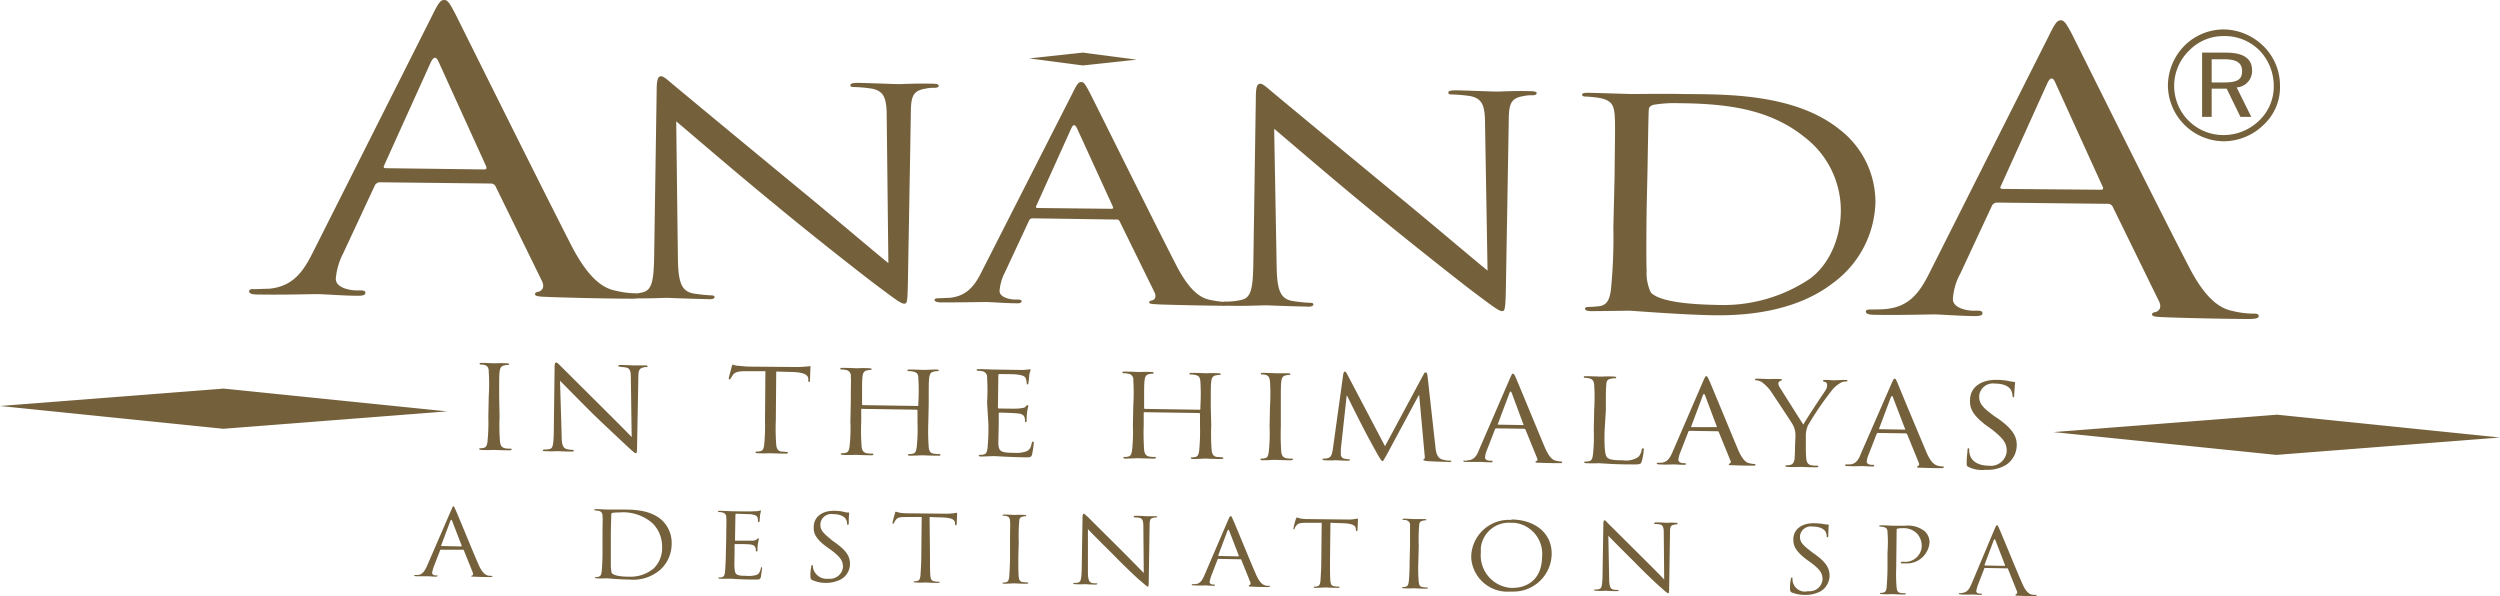 <svg xmlns="http://www.w3.org/2000/svg" width="380" height="90.615" viewBox="0 0 380 90.615">
  <path id="ananda-spa-logo-vector" d="M217.29,215.353a8.4,8.4,0,0,1,2.47,5.982,7.779,7.779,0,0,1-2.47,5.919,8.711,8.711,0,0,1-6.08,2.519,8.558,8.558,0,0,1-8.487-8.5,8.725,8.725,0,0,1,2.533-6.045,8.466,8.466,0,0,1,5.953-2.456A8.772,8.772,0,0,1,217.29,215.353Zm-.633.63a7.429,7.429,0,0,0-5.447-2.2,7.251,7.251,0,0,0-5.257,2.2,7.473,7.473,0,0,0,5.257,12.846,7.747,7.747,0,0,0,5.447-2.267,7.109,7.109,0,0,0,2.153-5.227,7.771,7.771,0,0,0-2.153-5.353Zm-1.14,3.023a2.5,2.5,0,0,1-2.343,2.582l2.217,4.471h-1.647l-2.09-4.282h-2.28v4.282h-1.457V216.3h3.61c2.66,0,3.99.882,3.99,2.708Zm-6.143-1.7v3.526h1.837c1.963,0,2.787-.378,2.787-1.7s-.887-1.826-2.787-1.826ZM-61.06,210.567c.95-1.952,1.267-2.267,1.773-2.267s.76.315,1.71,2.141c1.14,2.267,13.173,26.511,17.8,35.516,2.787,5.227,5,6.234,6.65,6.549a13.077,13.077,0,0,0,3.1.378c.443,0,.76.063.76.378,0,.378-.7.441-1.583.441-1.2,0-6.9-.063-12.287-.252-1.52-.063-2.343-.063-2.343-.441,0-.252.253-.315.57-.378.443-.126.95-.63.507-1.574L-51.5,236.574a.8.8,0,0,0-.7-.378l-16.847-.189a.88.88,0,0,0-.76.441l-4.813,10.327a10.326,10.326,0,0,0-1.14,3.9c0,1.2,1.647,1.7,2.977,1.763h.76c.57,0,.76.126.76.378,0,.378-.507.441-1.2.441-1.9,0-5.257-.252-6.143-.252s-5.193.126-8.867.063c-1.013,0-1.457-.126-1.457-.5,0-.252.317-.378.7-.315.57,0,1.647-.063,2.28-.063,3.61-.315,5.193-2.519,6.65-5.416Zm7.853,23.488c.38,0,.38-.189.317-.441l-7.22-15.869c-.38-.882-.76-.882-1.2,0l-7.093,15.68c-.19.315,0,.441.253.441Zm29.45,13.728c.063,3.589.633,4.723,2.217,5.1a22.887,22.887,0,0,0,2.913.315c.317,0,.443.126.443.252,0,.252-.38.378-1.077.315-3.357-.063-5.7-.189-6.207-.189s-2.977.126-5.637.063c-.57,0-.95-.063-.95-.378,0-.189.19-.252.443-.252a10.07,10.07,0,0,0,2.407-.252c1.457-.315,1.773-1.574,1.837-5.541l.38-25.125c0-1.7.19-2.2.7-2.2.443,0,1.457,1.008,2.027,1.448.887.756,9.563,7.934,18.493,15.3,5.763,4.723,12.1,10.138,14,11.65l-.253-22.292c0-2.834-.443-3.841-2.217-4.219a21.773,21.773,0,0,0-2.85-.252c-.443,0-.443-.126-.443-.315,0-.252.507-.315,1.2-.315,2.66.063,5.447.189,6.143.189.633,0,2.6-.126,5-.063.633,0,1.077.063,1.077.315,0,.189-.253.315-.633.315a5.224,5.224,0,0,0-1.393.126c-1.963.315-2.217,1.259-2.217,3.9L11.2,251.372c-.063,2.9-.127,3.086-.57,3.086s-1.14-.5-4.243-2.834c-.633-.441-9.057-6.99-15.2-12.09-6.777-5.542-13.3-11.209-15.2-12.783ZM36.22,222.468c.7-1.448.95-1.7,1.33-1.7s.57.252,1.267,1.574c.887,1.7,9.88,19.9,13.363,26.637,2.09,3.9,3.737,4.66,5,4.912a14.959,14.959,0,0,0,2.343.315c.38,0,.57.063.57.252,0,.252-.507.378-1.2.315-.887,0-5.193-.063-9.247-.189-1.14-.063-1.773-.063-1.773-.315,0-.189.19-.252.443-.315.38-.063.7-.5.38-1.2l-5.32-10.831a.466.466,0,0,0-.507-.252L30.2,241.486a.594.594,0,0,0-.57.315l-3.61,7.745a7.684,7.684,0,0,0-.887,2.96c0,.882,1.2,1.259,2.217,1.322h.57c.38,0,.57.126.57.252,0,.252-.38.378-.887.315-1.393,0-3.927-.189-4.56-.189s-3.863.063-6.65.063q-1.14,0-1.14-.378c0-.189.253-.252.507-.252.443,0,1.2-.063,1.71-.063,2.723-.252,3.927-1.889,5-4.093Zm5.89,17.569c.317,0,.317-.126.253-.315l-5.447-11.9c-.317-.63-.57-.693-.887,0L30.71,239.6c-.127.189,0,.315.19.315Zm25.143,8.879c.063,3.589.633,4.723,2.217,5.1a22.892,22.892,0,0,0,2.913.315c.317,0,.443.063.443.252,0,.252-.38.378-1.077.315-3.357-.063-5.7-.189-6.207-.189s-2.977.126-5.637.063c-.57,0-.95-.063-.95-.378,0-.189.19-.252.507-.252a10.071,10.071,0,0,0,2.407-.252c1.457-.315,1.773-1.574,1.837-5.541l.38-25.125c0-1.7.19-2.2.7-2.2.443,0,1.457,1.008,2.027,1.448.887.756,9.563,7.934,18.493,15.3,5.763,4.723,12.1,10.138,14,11.65l-.38-22.292c0-2.834-.443-3.841-2.217-4.219a21.78,21.78,0,0,0-2.913-.252c-.38,0-.443-.126-.443-.315,0-.252.443-.315,1.2-.315,2.66.063,5.447.189,6.143.189s2.6-.126,5-.063c.633,0,1.077.063,1.077.315,0,.189-.253.315-.633.315a5.222,5.222,0,0,0-1.393.126c-1.963.315-2.217,1.259-2.217,3.9l-.443,25.692c-.063,2.9-.19,3.086-.57,3.086-.443,0-1.14-.5-4.243-2.834-.633-.441-8.993-6.99-15.2-12.09-6.777-5.541-13.3-11.209-15.2-12.783Zm51.363-13.791c.063-6.864.127-8.06,0-9.446-.127-1.511-.57-2.2-2.47-2.519a20.137,20.137,0,0,0-2.027-.189c-.253,0-.443-.126-.443-.252,0-.252.317-.315.95-.315,2.66.063,6.333.189,6.65.189.7,0,4.433-.063,7.917,0,5.827.063,16.593-.189,23.5,5.29a13.93,13.93,0,0,1,5.573,11.209,15.7,15.7,0,0,1-6.523,12.279c-2.533,1.952-7.853,4.975-17.86,4.849-5.067-.063-12.477-.693-13.047-.693-.317,0-3.99.063-5.763.063q-.95,0-.95-.378c0-.126.127-.252.443-.252a16.788,16.788,0,0,0,1.773-.126c1.2-.189,1.52-1.133,1.71-2.393a79.571,79.571,0,0,0,.38-9.509Zm4.877,4.786c-.063,4.66-.063,8.69,0,9.509a6.834,6.834,0,0,0,.633,3.337c.76.819,3.04,1.763,10.007,1.889a23.68,23.68,0,0,0,14.06-3.9c3.1-2.2,4.813-6.36,4.813-10.453a14.021,14.021,0,0,0-5.51-11.146c-5.447-4.408-12.16-5.1-19.19-5.164a19.279,19.279,0,0,0-3.8.252c-.507.189-.7.378-.7.882-.063,1.511-.127,5.982-.19,9.32Zm61.18-26.259c.95-1.952,1.267-2.267,1.773-2.267.443,0,.76.315,1.71,2.141,1.14,2.267,13.173,26.511,17.86,35.516,2.723,5.227,5,6.234,6.65,6.549a13.075,13.075,0,0,0,3.1.378c.443,0,.76.063.76.378,0,.378-.7.441-1.583.441-1.2,0-6.9-.063-12.287-.252-1.52-.063-2.343-.063-2.343-.441,0-.252.253-.315.57-.378.443-.126.95-.63.507-1.574L194.3,239.66a.8.8,0,0,0-.7-.378l-16.847-.189a.879.879,0,0,0-.76.441l-4.813,10.327a9.3,9.3,0,0,0-1.14,3.9c0,1.2,1.647,1.7,2.977,1.763h.76c.57,0,.76.126.76.378,0,.378-.507.441-1.2.441-1.9,0-5.257-.252-6.143-.252s-5.193.126-8.867.063c-1.013,0-1.52-.126-1.52-.5,0-.252.317-.315.7-.315.57,0,1.647,0,2.28-.063,3.61-.315,5.193-2.519,6.65-5.415Zm7.853,23.488c.38,0,.38-.189.317-.378l-7.22-15.869c-.38-.882-.76-.882-1.2,0l-7.093,15.68c-.19.315,0,.441.253.441Zm-243.39,34.508a31.87,31.87,0,0,0,.063,3.778c.063.5.19.882.76,1.008a4.515,4.515,0,0,0,.887.063c.127,0,.127.063.127.126s-.127.126-.317.126c-1.077,0-2.343-.063-2.407-.063a18.352,18.352,0,0,1-1.9,0c-.19,0-.317-.063-.317-.126a.136.136,0,0,1,.127-.126,1.763,1.763,0,0,0,.57-.063c.38-.063.507-.441.57-.945a29.617,29.617,0,0,0,.127-3.778l.063-3.086a30.416,30.416,0,0,0,0-3.778c0-.567-.19-.882-.633-1.008a1.963,1.963,0,0,0-.633-.063.136.136,0,0,1-.127-.126c0-.126.127-.126.317-.126.633,0,1.9.063,1.963.063a18.541,18.541,0,0,1,1.9,0c.19,0,.317.063.317.126s-.063.126-.19.126a1.4,1.4,0,0,0-.507.063c-.507.063-.7.378-.76,1.008-.063.567-.063,1.071-.063,3.778Zm9.437,2.834c0,1.448.19,1.889.76,2.078a4.911,4.911,0,0,0,.95.126c.127,0,.127.063.127.126,0,.126-.127.126-.38.126-1.14,0-1.9-.063-2.09-.063a17.673,17.673,0,0,1-1.9,0c-.19,0-.317,0-.317-.126,0-.063.063-.126.19-.126a3.629,3.629,0,0,0,.823-.063c.507-.126.57-.63.633-2.2l.127-10.075c0-.693.063-.882.253-.882s.507.378.7.567l6.143,6.108c1.9,1.889,4.053,4.03,4.623,4.66l-.127-8.942c0-1.133-.127-1.511-.76-1.637-.317-.063-.633-.063-.95-.126-.127,0-.19-.063-.19-.126,0-.126.19-.126.38-.126.887,0,1.837.063,2.027.063h1.647c.19,0,.38,0,.38.126s-.063.126-.19.126a.943.943,0,0,0-.443.063c-.633.126-.76.5-.76,1.511l-.19,10.264c0,1.133-.063,1.259-.19,1.259s-.38-.189-1.393-1.133c-.19-.189-2.977-2.771-5.067-4.786-2.217-2.2-4.433-4.471-5.067-5.1Zm32.553-2.33a31.871,31.871,0,0,0,.063,3.778c.063.5.19.882.76,1.008.253,0,.7.063.887.063.127,0,.127.063.127.126s-.127.126-.317.126c-1.077,0-2.343-.063-2.407-.063a18.37,18.37,0,0,1-1.9,0c-.19,0-.317-.063-.317-.126s.063-.126.19-.126a1.763,1.763,0,0,0,.57-.063c.38-.063.507-.441.57-.945a29.617,29.617,0,0,0,.127-3.778l.063-7.431H-13.37c-1.2,0-1.71.126-2.027.567a5.8,5.8,0,0,0-.317.5q-.1.189-.19.189a.136.136,0,0,1-.127-.126c0-.189.443-1.7.443-1.826.063-.126.127-.315.19-.315a2.032,2.032,0,0,0,.887.189c.57.063,1.33.126,1.52.126l7.347.063c.633,0,1.267-.063,1.963-.126.127,0,.127.126.063.189,0,.5-.063,1.7-.063,1.952,0,.189-.063.252-.127.252-.127,0-.127-.063-.127-.315v-.189c-.063-.5-.507-.945-2.407-1.008l-2.47-.063Zm23.18.315a33.45,33.45,0,0,0,.063,3.841c.063.5.19.882.76.944a4.2,4.2,0,0,0,.887.063c.127,0,.127.063.127.126,0,.126-.127.126-.317.126-1.077,0-2.343-.063-2.407-.063-.127,0-1.33.063-1.9.063-.19,0-.317-.063-.317-.126s.063-.126.19-.126a1.762,1.762,0,0,0,.57-.063c.38-.063.507-.441.57-.944a25.124,25.124,0,0,0,.127-3.778V270.7a.136.136,0,0,0-.127-.126h0l-8.3-.126c-.063,0-.127,0-.127.063V272.4a31.869,31.869,0,0,0,.063,3.778c.063.5.19.882.76,1.007a4.208,4.208,0,0,0,.887.063c.127,0,.127.063.127.126,0,.126-.127.126-.317.126-1.077,0-2.28-.063-2.407-.063a18.523,18.523,0,0,1-1.9,0c-.19,0-.317-.063-.317-.126s.063-.126.19-.126a1.764,1.764,0,0,0,.57-.063c.38-.063.507-.441.57-.945a25.121,25.121,0,0,0,.127-3.778l.063-3.086c0-2.771.063-3.211,0-3.778a.877.877,0,0,0-.823-1.008,2.167,2.167,0,0,0-.633-.063c-.063,0-.19,0-.127-.126,0-.126.127-.126.317-.126.887,0,2.09.063,2.217.063a18.531,18.531,0,0,1,1.9,0c.19,0,.317.063.317.126a.136.136,0,0,1-.127.126,1.4,1.4,0,0,0-.507.063c-.507.063-.7.378-.76,1.008-.063.567-.063,1.07-.063,3.778v.378a.136.136,0,0,0,.127.126l8.3.126c.063,0,.127,0,.127-.063h0v-.378a30.411,30.411,0,0,0,0-3.778c0-.63-.19-.882-.823-1.007a2.387,2.387,0,0,0-.7-.063.136.136,0,0,1-.127-.126c0-.126.127-.126.317-.126.887,0,2.09.063,2.217.063s1.33-.063,1.9-.063c.19,0,.317.063.317.126s-.063.126-.19.126a1.4,1.4,0,0,0-.507.063c-.507.063-.7.378-.76,1.007-.063.567-.063,1.071-.063,3.778Zm8.93-2.96a30.414,30.414,0,0,0,0-3.778.877.877,0,0,0-.823-1.008,2.167,2.167,0,0,0-.633-.063.136.136,0,0,1-.127-.126c0-.126.127-.126.317-.126.887,0,2.09.063,2.217.063s4.053.063,4.5.063c.253,0,.57-.063.823-.063.127,0,.19-.063.253-.063s.063.063.063.189-.127.315-.19.819a6.9,6.9,0,0,1-.127,1.133c0,.063-.063.189-.127.189-.127,0-.127-.063-.127-.252a2.226,2.226,0,0,0-.127-.63c-.127-.315-.317-.5-1.393-.63-.317-.063-2.47-.063-2.66-.063-.063,0-.127.063-.127.189l-.063,4.849c0,.126,0,.189.127.189.253,0,2.66.063,3.1,0s.76-.063.95-.252c.127-.126.19-.252.317-.252a.136.136,0,0,1,.127.126,6.784,6.784,0,0,0-.19,1.008,8.031,8.031,0,0,0-.063,1.133c0,.126,0,.315-.127.315a.136.136,0,0,1-.127-.126h0a1.734,1.734,0,0,0-.063-.567c-.063-.252-.253-.567-1.013-.63-.507-.063-2.47-.126-2.787-.126a.136.136,0,0,0-.127.126h0v1.511c0,.63-.063,2.645-.063,3.023.063,1.2.317,1.448,2.28,1.448a4.9,4.9,0,0,0,1.9-.189c.507-.189.76-.5.887-1.259.063-.189.063-.252.19-.252s.127.126.127.252a15.733,15.733,0,0,1-.253,1.7c-.127.441-.317.441-1.077.441-2.977-.063-4.243-.189-4.813-.189-.127,0-1.33.063-1.9.063-.19,0-.317-.063-.317-.126s.063-.126.19-.126a1.764,1.764,0,0,0,.57-.063c.38-.063.507-.441.57-.945a30.2,30.2,0,0,0,.127-3.841Zm34.073,3.463a31.866,31.866,0,0,0,.063,3.778c.063.5.19.882.76,1.008.253,0,.7.063.887.063.127,0,.127.063.127.126s-.127.126-.317.126c-1.077,0-2.343-.063-2.407-.063-.127,0-1.33.063-1.9.063-.19,0-.317-.063-.317-.126a.136.136,0,0,1,.127-.126,1.762,1.762,0,0,0,.57-.063c.38-.063.507-.441.57-.945a29.62,29.62,0,0,0,.127-3.778v-1.826a.136.136,0,0,0-.127-.126h0l-8.3-.126c-.063,0-.127,0-.127.126v1.826a37.6,37.6,0,0,0,.063,3.778c.063.5.19.882.76,1.008a4.208,4.208,0,0,0,.887.063c.127,0,.127.063.127.126,0,.126-.127.126-.317.126-1.077,0-2.343-.063-2.407-.063-.127,0-1.33.063-1.9.063-.19,0-.317-.063-.317-.126s.063-.126.19-.126a1.764,1.764,0,0,0,.57-.063c.38-.063.507-.441.57-.945a25.121,25.121,0,0,0,.127-3.778l.063-3.086a30.41,30.41,0,0,0,0-3.778.877.877,0,0,0-.823-1.008,2.389,2.389,0,0,0-.7-.063.136.136,0,0,1-.127-.126c0-.126.127-.126.317-.126.887,0,2.09.063,2.217.063a18.541,18.541,0,0,1,1.9,0c.19,0,.317.063.317.126a.136.136,0,0,1-.127.126,1.4,1.4,0,0,0-.507.063c-.507.063-.7.378-.76,1.008-.063.567-.063,1.071-.063,3.778v.378a.136.136,0,0,0,.127.126l8.3.126c.063,0,.127,0,.127-.126v-.378a30.813,30.813,0,0,0,0-3.778c-.063-.63-.19-.882-.823-1.008a2.612,2.612,0,0,0-.7-.063c-.063,0-.127,0-.127-.126s.063-.126.317-.126c.887,0,2.09.063,2.217.063a18.531,18.531,0,0,1,1.9,0c.19,0,.317.063.317.126s-.063.126-.19.126a1.4,1.4,0,0,0-.507.063c-.507.063-.7.378-.76,1.008-.063.567-.063,1.071-.063,3.778Zm10.577.189a37.6,37.6,0,0,0,.063,3.778c.063.5.19.882.76,1.008a4.2,4.2,0,0,0,.887.063c.127,0,.127.063.127.126s-.127.126-.317.126c-1.077,0-2.343-.063-2.407-.063s-1.33.063-1.9.063c-.19,0-.317-.063-.317-.126a.136.136,0,0,1,.127-.126,1.762,1.762,0,0,0,.57-.063c.38-.063.507-.441.57-.945a25.68,25.68,0,0,0,.127-3.841l.063-3.086a30.413,30.413,0,0,0,0-3.778c-.063-.63-.253-.882-.633-1.008a1.963,1.963,0,0,0-.633-.063.136.136,0,0,1-.127-.126c0-.126.127-.126.317-.126.633,0,1.9.063,1.963.063h1.9c.19,0,.317.063.317.126a.136.136,0,0,1-.127.126,1.4,1.4,0,0,0-.507.063c-.507.063-.7.378-.76,1.008-.063.567-.063,1.071-.063,3.778Zm23.5,3.086c.063.63.19,1.637,1.013,1.889a4.415,4.415,0,0,0,1.267.189c.127,0,.127,0,.127.063,0,.126-.19.189-.38.126-.443,0-2.533-.063-3.293-.126-.443-.063-.57-.126-.57-.189a.136.136,0,0,1,.127-.126c.063,0,.127-.315.063-.63l-.823-9.068H88.85l-4.877,9.068c-.443.756-.507.945-.633.945s-.253-.189-.633-.819c-.507-.882-2.153-3.9-2.217-4.093-.19-.315-2.343-4.6-2.533-5.038h-.063l-.887,8.123v.882a.671.671,0,0,0,.507.567c.253.063.507.063.76.126.063,0,.127,0,.127.063,0,.126-.127.126-.38.126-.7,0-1.647-.063-1.837-.063a14.05,14.05,0,0,1-1.647,0c-.19,0-.317-.063-.317-.189,0-.063.127-.063.19-.063a1.762,1.762,0,0,0,.57-.063c.633-.126.7-.756.823-1.448l1.583-11.4c.063-.189.127-.315.19-.315.127,0,.19.063.317.252L83.72,276.12l5.89-10.957c.063-.126.127-.252.317-.252.127,0,.19.126.253.5Zm11.337-10.453c.253-.567.317-.693.443-.693s.19.063.443.63c.317.693,3.293,7.934,4.433,10.642.7,1.574,1.267,1.889,1.647,1.952a3.2,3.2,0,0,0,.76.126c.127,0,.19,0,.19.126s-.19.126-.38.126c-.317,0-1.71,0-3.1-.063-.38,0-.57,0-.57-.126a.136.136,0,0,1,.127-.126c.127,0,.253-.189.127-.441l-1.773-4.345c0-.063-.127-.126-.19-.126l-4.243-.063c-.063,0-.19.063-.19.126l-1.2,3.086a3.708,3.708,0,0,0-.317,1.2c0,.378.38.5.76.5h.19c.127,0,.19.063.19.126,0,.126-.127.126-.317.126-.443,0-1.33-.063-1.52-.063H96.007c-.253,0-.38-.063-.38-.126s.063-.126.19-.063a1.761,1.761,0,0,0,.57-.063c.887-.063,1.33-.756,1.647-1.637Zm1.963,7.116c.127,0,.127-.063.063-.126L102.973,268c-.127-.252-.19-.252-.317,0l-1.773,4.723c-.063.063,0,.126.063.126Zm12.413.882c-.063,2.582.063,3.715.38,4.03s.823.441,2.343.441a3.443,3.443,0,0,0,2.407-.5,2.114,2.114,0,0,0,.507-1.07c0-.126.063-.252.19-.252s.127.063.127.252a8.6,8.6,0,0,1-.317,1.763c-.127.378-.19.441-1.267.441-2.85,0-4.117-.126-5.257-.189a18.7,18.7,0,0,1-1.9,0c-.19,0-.317-.063-.317-.126s.063-.126.19-.126a1.764,1.764,0,0,0,.57-.063c.38-.063.507-.441.57-.945a25.118,25.118,0,0,0,.127-3.778l.063-3.086a30.407,30.407,0,0,0,0-3.778c-.063-.567-.19-.882-.823-1.008a2.166,2.166,0,0,0-.633-.063.136.136,0,0,1-.127-.126c0-.126.127-.126.317-.126.887,0,2.09.063,2.217.063s1.52-.063,2.09,0c.19,0,.317.063.317.126a.136.136,0,0,1-.127.126,2.165,2.165,0,0,0-.633.063c-.57.063-.76.378-.76,1.008-.063.567-.063,1.07-.063,3.778Zm15.01-7.62c.253-.567.317-.693.443-.693s.19.063.443.63c.317.693,3.293,7.934,4.433,10.642.7,1.574,1.267,1.889,1.647,1.952a3.2,3.2,0,0,0,.76.126c.127,0,.19,0,.19.126s-.19.126-.38.126c-.317,0-1.71,0-3.1-.063-.38,0-.57,0-.57-.126a.136.136,0,0,1,.127-.126.288.288,0,0,0,.127-.441l-1.773-4.345c0-.063-.063-.126-.19-.126l-4.243-.063c-.063,0-.19.063-.19.126l-1.2,3.086a3.71,3.71,0,0,0-.317,1.2c0,.315.38.5.76.5h.19c.127,0,.19.063.19.126,0,.126-.127.126-.317.126-.443,0-1.33-.063-1.52-.063s-1.267.063-2.217,0c-.253,0-.38-.063-.38-.126s.063-.126.19-.126h.57c.887-.126,1.267-.756,1.647-1.637Zm1.963,7.053c.127,0,.127-.063.063-.126l-1.773-4.723c-.127-.252-.19-.252-.317,0L130.27,273.1c-.063.063,0,.126.063.126Zm12.033,1.448a3.338,3.338,0,0,0-.443-1.889c-.127-.252-2.723-4.156-3.357-5.1a6.6,6.6,0,0,0-1.33-1.322,2.072,2.072,0,0,0-.823-.252c-.127,0-.19-.063-.19-.126s.063-.126.253-.126c.38,0,1.837.063,1.963.063a13.182,13.182,0,0,1,1.647,0c.19,0,.253.063.253.126s-.127.063-.317.189a.419.419,0,0,0-.253.315,1.316,1.316,0,0,0,.253.693c.317.5,3.167,5.038,3.547,5.6.38-.756,2.913-4.534,3.293-5.1a1.5,1.5,0,0,0,.317-.882c0-.252-.063-.441-.317-.5-.19-.063-.317-.063-.317-.189,0-.063.127-.126.317-.126.507,0,1.14.063,1.267.063s1.52-.063,1.9-.063c.127,0,.253.063.253.126s-.127.126-.253.126a1.46,1.46,0,0,0-.887.252,4.717,4.717,0,0,0-1.077.882,47.7,47.7,0,0,0-3.8,5.541,4.155,4.155,0,0,0-.317,1.763v1.511c0,.252,0,1.007.063,1.763.063.5.19.882.76,1.008a4.515,4.515,0,0,0,.887.063c.127,0,.19.063.19.126s-.127.126-.317.126c-1.077,0-2.343-.063-2.407-.063a19.435,19.435,0,0,1-1.963,0c-.19,0-.317-.063-.317-.126s.063-.126.19-.126a1.762,1.762,0,0,0,.57-.063c.38-.063.57-.441.633-.945.063-.756.063-1.448.063-1.763Zm14.63-8.123c.253-.567.317-.693.443-.693s.19.063.443.63c.253.693,3.293,7.934,4.433,10.642.7,1.574,1.267,1.826,1.647,1.952a3.2,3.2,0,0,0,.76.126c.127,0,.19,0,.19.126s-.19.126-.38.126c-.317,0-1.71,0-3.1-.063-.38,0-.57,0-.57-.126a.136.136,0,0,1,.127-.126c.127-.063.253-.189.127-.5l-1.773-4.345c-.063-.063-.127-.126-.19-.126l-4.243-.063c-.127,0-.127.063-.19.126l-1.2,3.086a3.807,3.807,0,0,0-.317,1.133c0,.378.443.5.76.5h.19c.127,0,.19.063.19.126,0,.126-.127.126-.317.126-.443,0-1.33-.063-1.52-.063s-1.267.063-2.217,0c-.253,0-.38-.063-.38-.126s.063-.126.19-.126h.57c.887-.063,1.33-.756,1.647-1.637ZM162.7,273.6c.127,0,.127-.063.063-.126l-1.837-4.786c-.063-.252-.19-.252-.317,0l-1.773,4.723c-.063.063,0,.126.063.126Zm9.69,5.667c-.253-.126-.253-.189-.253-.693,0-.882.127-1.574.127-1.889,0-.189.063-.252.127-.252.127,0,.127.063.127.189a2.13,2.13,0,0,0,.063.63c.253,1.322,1.583,1.826,2.85,1.826a2.416,2.416,0,0,0,2.787-2.141v-.126c0-1.2-.57-1.889-2.217-3.212l-.887-.63c-2.09-1.574-2.533-2.645-2.47-3.841,0-1.889,1.583-3.149,4.117-3.086a9.1,9.1,0,0,1,1.837.189c.253.063.443.063.7.126.19,0,.19.063.19.126s-.063.693-.127,1.826c0,.315-.063.378-.127.378-.127,0-.127-.063-.127-.252a2.325,2.325,0,0,0-.253-.882c-.127-.189-.633-.945-2.407-.945a2.094,2.094,0,0,0-2.407,1.826v.189c0,1.008.507,1.637,2.343,2.96l.57.378c2.28,1.637,2.85,2.771,2.787,4.156a3.617,3.617,0,0,1-1.71,2.9,5.469,5.469,0,0,1-2.977.693A4.777,4.777,0,0,1,172.387,279.268Zm12.92-5.289,34.01-2.645L253.2,274.8l-34.01,2.645Zm-155.673-56.8,8.17-.882,8.17,1.071-8.17.882ZM-126.8,270.012l34.01-2.645,33.947,3.463-34.01,2.645Zm68.59,15.806c.19-.441.253-.567.317-.567s.127.063.317.5c.253.5,2.6,6.3,3.547,8.438.57,1.259,1.013,1.448,1.33,1.574a1.962,1.962,0,0,0,.633.063c.063,0,.127,0,.127.063s-.127.126-.317.126c-.253,0-1.393,0-2.47-.063-.317,0-.443,0-.443-.063s.063-.063.127-.126c.127,0,.19-.126.127-.378l-1.393-3.463c0-.063-.063-.063-.127-.063h-3.357a.136.136,0,0,0-.127.126l-.95,2.456a5.223,5.223,0,0,0-.253.945c0,.252.317.378.57.378h.127c.127,0,.127,0,.127.063s-.063.126-.253.126c-.38,0-1.013-.063-1.2-.063H-63.53c-.19,0-.317-.063-.317-.126s.063-.063.127-.063h.443c.7-.063,1.013-.63,1.33-1.259Zm1.52,5.541c.063,0,.063-.063.063-.126l-1.457-3.778c-.063-.189-.127-.189-.253,0l-1.393,3.715c-.063.063,0,.126.063.126Zm21.47-1.574c0-2.141.063-2.582,0-3.023a.712.712,0,0,0-.633-.819c-.19,0-.38-.063-.507-.063a.221.221,0,0,1-.127-.063c0-.063.063-.126.253-.126.7,0,1.647.063,1.773.063h2.09c1.52,0,4.37-.063,6.207,1.637a4.735,4.735,0,0,1,1.457,3.589,5.318,5.318,0,0,1-1.71,3.9,6.279,6.279,0,0,1-4.75,1.511c-1.33,0-3.293-.189-3.42-.189a11.8,11.8,0,0,1-1.52,0c-.19,0-.253-.063-.253-.126s.063-.063.127-.063a1.084,1.084,0,0,0,.443-.063c.317-.063.38-.378.443-.756.063-.567.127-1.7.127-3.022Zm1.267,1.511v3.023a6.169,6.169,0,0,0,.127,1.07c.19.252.823.567,2.66.567a5.493,5.493,0,0,0,3.737-1.26,4.347,4.347,0,0,0,1.267-3.337,4.938,4.938,0,0,0-1.457-3.526,6.77,6.77,0,0,0-5.067-1.637,5.475,5.475,0,0,0-1.013.063c-.127,0-.19.126-.19.252,0,.5-.063,1.889-.063,2.96Zm17.543-1.259c0-2.141.063-2.582,0-3.023a.712.712,0,0,0-.633-.819,1.584,1.584,0,0,0-.507-.063.221.221,0,0,1-.127-.063c0-.063.063-.126.253-.126.7,0,1.647.063,1.773.063s3.23.063,3.547,0a2.614,2.614,0,0,0,.7-.063c.063,0,.127-.063.19-.063s.063.063.063.126c0,.126-.063.252-.127.63,0,.126-.063.756-.063.882a.136.136,0,0,1-.127.126c-.127,0-.127-.063-.127-.189a1.379,1.379,0,0,0-.063-.5c-.127-.252-.253-.378-1.077-.5-.253,0-1.963-.063-2.153-.063-.063,0-.063,0-.127.126l-.063,3.841c0,.126,0,.126.063.126h2.47a1.223,1.223,0,0,0,.76-.189c.127-.126.19-.189.253-.189s.063,0,.063.126-.063.315-.127.756a5.115,5.115,0,0,0-.063.882c0,.126,0,.252-.127.252a.136.136,0,0,1-.127-.126h0a1.066,1.066,0,0,0-.063-.441c-.063-.189-.19-.441-.823-.5-.443-.063-1.963-.063-2.217-.063-.063,0-.127,0-.127.063h0V292.3c0,.5-.063,2.078,0,2.393.063.945.253,1.133,1.773,1.133a4.151,4.151,0,0,0,1.52-.126c.38-.126.57-.441.7-1.007,0-.126.063-.189.127-.189s.063.126.063.189l-.19,1.322c-.127.378-.253.378-.823.378-2.343,0-3.42-.126-3.863-.126h-1.52c-.19,0-.253-.063-.253-.126s.063-.063.127-.063a1.083,1.083,0,0,0,.443-.063c.317-.063.38-.378.443-.756.063-1.008.127-2.015.127-3.023Zm13.047,6.423c-.19-.126-.253-.189-.253-.567a6.178,6.178,0,0,1,.127-1.448c0-.189.063-.252.127-.252a.136.136,0,0,1,.127.126,1.221,1.221,0,0,0,.063.5,2.144,2.144,0,0,0,2.28,1.448,1.989,1.989,0,0,0,2.217-1.7v-.126c0-.945-.443-1.511-1.773-2.519l-.7-.5c-1.647-1.2-2.027-2.078-1.963-3.023,0-1.511,1.267-2.519,3.23-2.456a5.78,5.78,0,0,1,1.457.189,1.764,1.764,0,0,0,.57.063c.127,0,.127.063.127.126a14.425,14.425,0,0,0-.063,1.448c0,.252-.063.315-.127.315s-.127-.063-.127-.189a1.264,1.264,0,0,0-.19-.693c-.063-.126-.507-.756-1.963-.756A1.662,1.662,0,0,0-2.1,287.9v.189c0,.819.443,1.259,1.837,2.393l.443.315C2.02,292.115,2.4,293,2.4,294.067a2.7,2.7,0,0,1-1.33,2.267,4.954,4.954,0,0,1-2.343.567A4.992,4.992,0,0,1-3.363,296.459ZM14.56,292.87c0,1.322,0,2.456.063,3.023.063.378.127.693.57.756a2.61,2.61,0,0,0,.7.063c.127,0,.127.063.127.063,0,.063-.063.126-.253.126-.887,0-1.837-.063-1.9-.063a11.8,11.8,0,0,1-1.52,0c-.19,0-.253-.063-.253-.126s0-.063.127-.063a1.084,1.084,0,0,0,.443-.063c.317-.063.38-.378.443-.756.063-1.008.127-2.015.127-3.023l.063-5.919H10.95c-.95,0-1.33.063-1.583.441a1.013,1.013,0,0,0-.253.441c-.063.126-.127.126-.19.126s-.063-.063-.063-.126a12.208,12.208,0,0,1,.38-1.448c0-.063.063-.252.127-.252.19.063.443.126.7.189a9.517,9.517,0,0,0,1.2.063l5.827.063c.507,0,.887-.063,1.077-.063a1.084,1.084,0,0,1,.443-.063c.063,0,.063.063.063.189,0,.441-.063,1.385-.063,1.511s-.063.189-.127.189-.127-.063-.127-.252v-.126c-.063-.441-.38-.756-1.9-.819l-1.963-.063ZM27.987,293c0,1.322,0,2.456.063,3.023.063.378.127.693.633.756.19,0,.57.063.7.063s.127.063.127.063c0,.063-.063.126-.253.126-.887,0-1.837-.063-1.9-.063s-1.077.063-1.52.063c-.19,0-.253-.063-.253-.126s.063-.063.127-.063a.944.944,0,0,0,.443-.063c.317-.063.38-.378.443-.756.063-1.008.127-2.015.127-3.023V290.54c0-2.141.063-2.582,0-3.023,0-.441-.19-.693-.507-.756a1.24,1.24,0,0,0-.507-.063.222.222,0,0,1-.127-.063c0-.063.063-.126.253-.126.507,0,1.52.063,1.583.063a11.8,11.8,0,0,1,1.52,0c.19,0,.253,0,.253.126,0,.063-.063.063-.127.063a.947.947,0,0,0-.38.063c-.443.063-.57.315-.57.819a24.619,24.619,0,0,0-.063,3.023Zm10.577,2.267c0,1.133.19,1.511.57,1.637a3.1,3.1,0,0,0,.76.063.221.221,0,0,1,.127.063c0,.063-.127.126-.253.126-.887,0-1.52-.063-1.647-.063a11.279,11.279,0,0,1-1.52,0c-.127,0-.253,0-.253-.126,0-.063.063-.063.127-.063a2.165,2.165,0,0,0,.633-.063c.38-.126.443-.5.507-1.763l.127-8c0-.5.063-.693.19-.693s.38.315.57.441l4.877,4.849c1.52,1.511,3.167,3.211,3.673,3.715l-.063-7.053c0-.882-.127-1.2-.57-1.322a3.1,3.1,0,0,0-.76-.063c-.127,0-.127-.063-.127-.126s.127-.126.317-.126c.7,0,1.457.063,1.647.063h1.33c.19,0,.253,0,.253.126,0,.063-.063.063-.19.063a.807.807,0,0,0-.38.063c-.507.063-.57.378-.57,1.259l-.127,8.186c0,.882-.063,1.008-.127,1.008-.127,0-.317-.189-1.14-.882-.19-.126-2.407-2.2-3.99-3.841-1.773-1.763-3.547-3.526-3.99-4.03Zm21.343-8c.19-.441.253-.5.38-.5s.127.063.317.5c.253.5,2.6,6.3,3.547,8.438.57,1.259,1.013,1.448,1.33,1.574a1.965,1.965,0,0,0,.633.063c.063,0,.127,0,.127.063s-.127.126-.317.126c-.253,0-1.393,0-2.47-.063-.317,0-.443,0-.443-.126,0-.063.063-.063.127-.126.127-.063.19-.126.127-.378l-1.393-3.463c0-.063-.063-.063-.127-.063l-3.357-.063a.136.136,0,0,0-.127.126l-.95,2.456a5.222,5.222,0,0,0-.253.945c0,.252.317.378.57.378h.127c.127,0,.127.063.127.063,0,.063-.063.126-.253.126-.38,0-1.013-.063-1.2-.063a15.7,15.7,0,0,1-1.773,0c-.19,0-.317-.063-.317-.126s.063-.063.127-.063H54.9c.7-.063,1.013-.567,1.33-1.259Zm1.52,5.6c.063,0,.063,0,.063-.126l-1.457-3.778c-.063-.189-.127-.189-.253,0l-1.393,3.715c0,.063,0,.126.063.126Zm13.933.756c0,1.322,0,2.456.063,3.023.063.441.127.693.57.756a2.613,2.613,0,0,0,.7.063.222.222,0,0,1,.127.063c0,.063-.063.126-.253.126-.823,0-1.837-.063-1.9-.063s-1.077.063-1.52.063c-.19,0-.253-.063-.253-.126s0-.063.127-.063a.944.944,0,0,0,.443-.063c.317-.063.38-.378.443-.756.063-1.008.127-2.015.127-3.023l.063-5.856h-2.28c-.95,0-1.33.063-1.583.441a1.014,1.014,0,0,0-.253.441c-.063.126-.127.126-.127.126a.219.219,0,0,1-.063-.126,12.21,12.21,0,0,1,.38-1.448c.063-.063.063-.252.127-.252.19.063.443.126.7.189a9.513,9.513,0,0,0,1.2.063l5.827.063A5.823,5.823,0,0,0,79.1,287.2a1.681,1.681,0,0,1,.443-.063c.063,0,.063.063.063.189,0,.441-.063,1.385-.063,1.511s-.063.189-.127.189-.127-.063-.127-.252v-.126c-.063-.441-.443-.756-1.9-.818l-1.963-.063Zm13.427.126a24.08,24.08,0,0,0,.063,3.023c.063.441.127.693.57.756a2.61,2.61,0,0,0,.7.063.222.222,0,0,1,.127.063c0,.063-.063.126-.253.126-.823,0-1.837-.063-1.9-.063a11.815,11.815,0,0,1-1.52,0c-.19,0-.253-.063-.253-.126s.063-.063.127-.063a.945.945,0,0,0,.443-.063c.317-.063.38-.378.443-.756.063-.567.127-1.7.127-3.023l.063-2.456V288.21a.741.741,0,0,0-.507-.819,1.4,1.4,0,0,0-.507-.063c-.063,0-.127,0-.127-.063s.063-.126.253-.126c.507,0,1.52.063,1.583.063h1.52c.19,0,.253,0,.253.126,0,.063-.063.063-.127.063a.808.808,0,0,0-.38.063c-.443.063-.57.315-.57.756a24.611,24.611,0,0,0-.063,3.023Zm14.25-6.486c3.483.063,6.08,2.078,6.017,5.29a5.8,5.8,0,0,1-5.953,5.667h-.317a5.521,5.521,0,0,1-5.953-5.038v-.5a5.729,5.729,0,0,1,6.08-5.353C102.91,287.266,102.973,287.266,103.037,287.266Zm.19,10.39c1.393,0,4.307-.693,4.37-4.723a4.735,4.735,0,0,0-4.243-5.164h-.443a4.29,4.29,0,0,0-4.623,3.778v.756a4.945,4.945,0,0,0,4.5,5.352Zm14.567-1.385c0,1.133.19,1.511.57,1.637a3.1,3.1,0,0,0,.76.063.222.222,0,0,1,.127.063c0,.063-.127.126-.317.126-.887,0-1.52-.063-1.647-.063a11.279,11.279,0,0,1-1.52,0c-.127,0-.253,0-.253-.126,0-.063.063-.063.127-.063a2.162,2.162,0,0,0,.633-.063c.38-.126.443-.5.507-1.763l.127-8c0-.567.063-.693.19-.693s.38.315.507.441l4.877,4.849c1.52,1.511,3.23,3.211,3.673,3.715l-.063-7.053c0-.881-.127-1.2-.57-1.322a3.1,3.1,0,0,0-.76-.063c-.127,0-.127-.063-.127-.126s.127-.126.317-.126c.7,0,1.457.063,1.647.063a8.785,8.785,0,0,1,1.33,0c.19,0,.253,0,.253.126,0,.063-.063.126-.19.126a.808.808,0,0,0-.38.063c-.507.063-.57.378-.57,1.2l-.127,8.186c0,.945-.063,1.008-.127,1.008-.127,0-.317-.126-1.14-.882-.19-.126-2.407-2.2-3.99-3.841-1.773-1.763-3.547-3.526-3.99-4.03Zm27.74,2.078c-.19-.126-.253-.189-.253-.567a6.175,6.175,0,0,1,.127-1.448c0-.126.063-.252.127-.252.127,0,.127.063.127.126a1.9,1.9,0,0,0,1.773,2.015,1.762,1.762,0,0,0,.57-.063,1.989,1.989,0,0,0,2.217-1.7v-.126c0-.945-.443-1.511-1.773-2.519l-.7-.5c-1.647-1.259-1.963-2.078-1.963-3.023,0-1.511,1.267-2.519,3.23-2.456a11.361,11.361,0,0,1,1.457.126,1.583,1.583,0,0,0,.507.063c.127,0,.19.063.19.126s-.063.567-.063,1.511c0,.252-.063.315-.127.315s-.127-.063-.127-.189a1.264,1.264,0,0,0-.19-.693c-.063-.126-.507-.756-1.963-.756a1.662,1.662,0,0,0-1.9,1.385v.189c0,.819.443,1.259,1.837,2.33l.443.315c1.837,1.322,2.217,2.2,2.217,3.337a2.85,2.85,0,0,1-1.33,2.267,4.954,4.954,0,0,1-2.343.567A5.608,5.608,0,0,1,145.533,298.349ZM160.1,292.24a19.479,19.479,0,0,0,0-3.023c0-.5-.127-.693-.633-.819-.19,0-.38-.063-.507-.063a.222.222,0,0,1-.127-.063c0-.063.063-.126.253-.126.7,0,1.647.063,1.773.063h1.963a4.065,4.065,0,0,1,2.913.819,2.345,2.345,0,0,1,.76,1.637,3.457,3.457,0,0,1-3.61,3.275h-.57c-.063,0-.19,0-.19-.126s.127-.126.443-.126a2.488,2.488,0,0,0,2.723-2.2v-.063a2.7,2.7,0,0,0-.823-2.141,2.879,2.879,0,0,0-2.153-.693,2.614,2.614,0,0,0-.7.063c-.127,0-.127.126-.127.252l-.063,5.73a24.078,24.078,0,0,0,.063,3.022c.063.378.127.693.57.756a3.123,3.123,0,0,0,.7.063.222.222,0,0,1,.127.063c0,.063-.063.126-.253.126-.887,0-1.837-.063-1.9-.063a11.649,11.649,0,0,1-1.52,0c-.19,0-.253-.063-.253-.126s.063-.063.127-.063a1.084,1.084,0,0,0,.443-.063c.317-.063.38-.378.443-.756.063-1.007.127-2.015.127-3.022Zm16.277-3.526c.19-.441.253-.567.38-.567s.127.063.317.5c.253.5,2.6,6.3,3.547,8.438.57,1.26,1.013,1.448,1.33,1.574a2.168,2.168,0,0,0,.633.063c.127,0,.19,0,.19.063s-.127.126-.317.126c-.253,0-1.393,0-2.47-.063-.317,0-.443,0-.443-.126,0-.063.063-.063.127-.126.063,0,.19-.126.127-.378l-1.393-3.464c0-.063-.063-.063-.127-.063l-3.357-.063a.136.136,0,0,0-.127.126l-.95,2.456a5.22,5.22,0,0,0-.253.945c0,.252.317.378.57.378h.19c.127,0,.127.063.127.063,0,.063-.127.126-.253.126-.38,0-1.013-.063-1.2-.063a15.7,15.7,0,0,1-1.773,0c-.19,0-.317-.063-.317-.126s.063-.063.127-.063a1.084,1.084,0,0,0,.443-.063c.7-.063,1.013-.567,1.33-1.26Zm1.52,5.6c.063,0,.063-.063.063-.126l-1.457-3.778c-.063-.189-.127-.189-.253,0l-1.393,3.715c0,.063,0,.126.063.126Z" transform="translate(126.8 -208.3)" fill="#74613c"/>
</svg>
